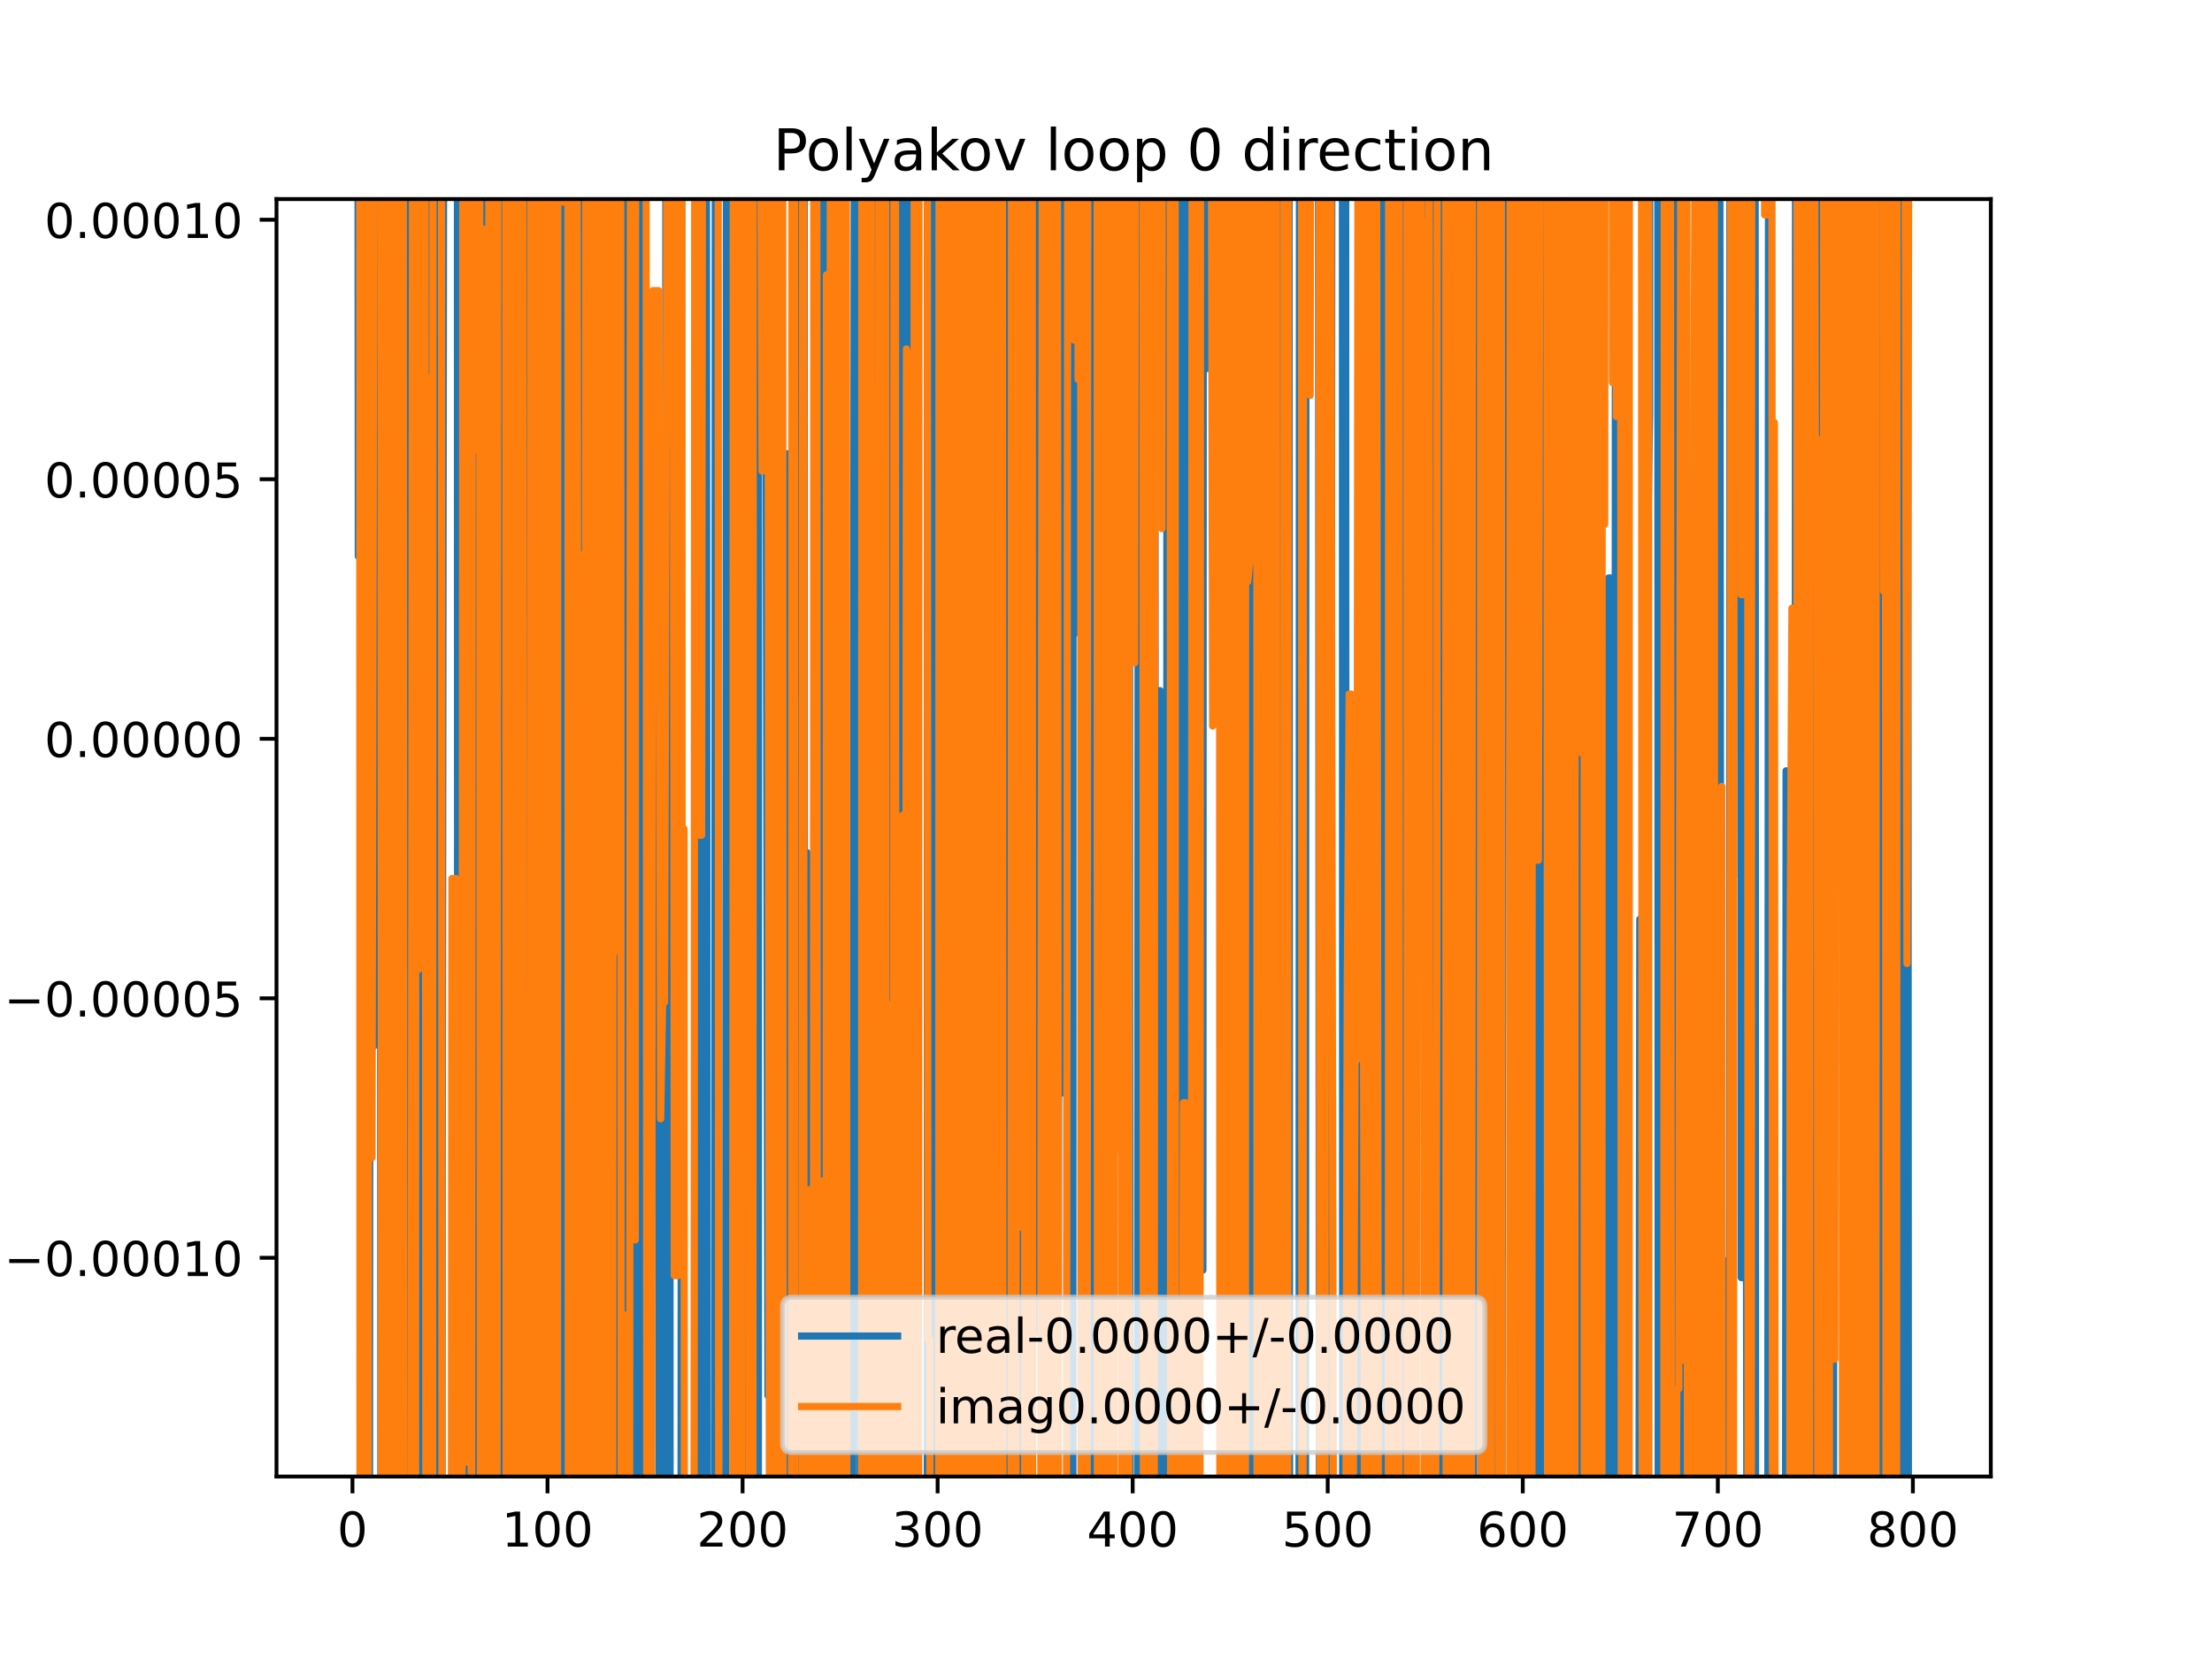 <?xml version="1.0" encoding="utf-8" standalone="no"?>
<!DOCTYPE svg PUBLIC "-//W3C//DTD SVG 1.1//EN"
  "http://www.w3.org/Graphics/SVG/1.1/DTD/svg11.dtd">
<!-- Created with matplotlib (https://matplotlib.org/) -->
<svg height="345.6pt" version="1.1" viewBox="0 0 460.8 345.6" width="460.8pt" xmlns="http://www.w3.org/2000/svg" xmlns:xlink="http://www.w3.org/1999/xlink">
 <defs>
  <style type="text/css">
*{stroke-linecap:butt;stroke-linejoin:round;}
  </style>
 </defs>
 <g id="figure_1">
  <g id="patch_1">
   <path d="M 0 345.6 
L 460.8 345.6 
L 460.8 0 
L 0 0 
z
" style="fill:#ffffff;"/>
  </g>
  <g id="axes_1">
   <g id="patch_2">
    <path d="M 57.6 307.584 
L 414.72 307.584 
L 414.72 41.472 
L 57.6 41.472 
z
" style="fill:#ffffff;"/>
   </g>
   <g id="matplotlib.axis_1">
    <g id="xtick_1">
     <g id="line2d_1">
      <defs>
       <path d="M 0 0 
L 0 3.5 
" id="m75cc222665" style="stroke:#000000;stroke-width:0.8;"/>
      </defs>
      <g>
       <use style="stroke:#000000;stroke-width:0.8;" x="73.426" xlink:href="#m75cc222665" y="307.584"/>
      </g>
     </g>
     <g id="text_1">
      <!-- 0 -->
      <defs>
       <path d="M 31.781 66.406 
Q 24.172 66.406 20.328 58.906 
Q 16.5 51.422 16.5 36.375 
Q 16.5 21.391 20.328 13.891 
Q 24.172 6.391 31.781 6.391 
Q 39.453 6.391 43.281 13.891 
Q 47.125 21.391 47.125 36.375 
Q 47.125 51.422 43.281 58.906 
Q 39.453 66.406 31.781 66.406 
z
M 31.781 74.219 
Q 44.047 74.219 50.516 64.516 
Q 56.984 54.828 56.984 36.375 
Q 56.984 17.969 50.516 8.266 
Q 44.047 -1.422 31.781 -1.422 
Q 19.531 -1.422 13.062 8.266 
Q 6.594 17.969 6.594 36.375 
Q 6.594 54.828 13.062 64.516 
Q 19.531 74.219 31.781 74.219 
z
" id="DejaVuSans-48"/>
      </defs>
      <g transform="translate(70.245 322.182)scale(0.1 -0.1)">
       <use xlink:href="#DejaVuSans-48"/>
      </g>
     </g>
    </g>
    <g id="xtick_2">
     <g id="line2d_2">
      <g>
       <use style="stroke:#000000;stroke-width:0.8;" x="114.059" xlink:href="#m75cc222665" y="307.584"/>
      </g>
     </g>
     <g id="text_2">
      <!-- 100 -->
      <defs>
       <path d="M 12.406 8.297 
L 28.516 8.297 
L 28.516 63.922 
L 10.984 60.406 
L 10.984 69.391 
L 28.422 72.906 
L 38.281 72.906 
L 38.281 8.297 
L 54.391 8.297 
L 54.391 0 
L 12.406 0 
z
" id="DejaVuSans-49"/>
      </defs>
      <g transform="translate(104.515 322.182)scale(0.1 -0.1)">
       <use xlink:href="#DejaVuSans-49"/>
       <use x="63.623" xlink:href="#DejaVuSans-48"/>
       <use x="127.246" xlink:href="#DejaVuSans-48"/>
      </g>
     </g>
    </g>
    <g id="xtick_3">
     <g id="line2d_3">
      <g>
       <use style="stroke:#000000;stroke-width:0.8;" x="154.692" xlink:href="#m75cc222665" y="307.584"/>
      </g>
     </g>
     <g id="text_3">
      <!-- 200 -->
      <defs>
       <path d="M 19.188 8.297 
L 53.609 8.297 
L 53.609 0 
L 7.328 0 
L 7.328 8.297 
Q 12.938 14.109 22.625 23.891 
Q 32.328 33.688 34.812 36.531 
Q 39.547 41.844 41.422 45.531 
Q 43.312 49.219 43.312 52.781 
Q 43.312 58.594 39.234 62.25 
Q 35.156 65.922 28.609 65.922 
Q 23.969 65.922 18.812 64.312 
Q 13.672 62.703 7.812 59.422 
L 7.812 69.391 
Q 13.766 71.781 18.938 73 
Q 24.125 74.219 28.422 74.219 
Q 39.75 74.219 46.484 68.547 
Q 53.219 62.891 53.219 53.422 
Q 53.219 48.922 51.531 44.891 
Q 49.859 40.875 45.406 35.406 
Q 44.188 33.984 37.641 27.219 
Q 31.109 20.453 19.188 8.297 
z
" id="DejaVuSans-50"/>
      </defs>
      <g transform="translate(145.148 322.182)scale(0.1 -0.1)">
       <use xlink:href="#DejaVuSans-50"/>
       <use x="63.623" xlink:href="#DejaVuSans-48"/>
       <use x="127.246" xlink:href="#DejaVuSans-48"/>
      </g>
     </g>
    </g>
    <g id="xtick_4">
     <g id="line2d_4">
      <g>
       <use style="stroke:#000000;stroke-width:0.8;" x="195.324" xlink:href="#m75cc222665" y="307.584"/>
      </g>
     </g>
     <g id="text_4">
      <!-- 300 -->
      <defs>
       <path d="M 40.578 39.312 
Q 47.656 37.797 51.625 33 
Q 55.609 28.219 55.609 21.188 
Q 55.609 10.406 48.188 4.484 
Q 40.766 -1.422 27.094 -1.422 
Q 22.516 -1.422 17.656 -0.516 
Q 12.797 0.391 7.625 2.203 
L 7.625 11.719 
Q 11.719 9.328 16.594 8.109 
Q 21.484 6.891 26.812 6.891 
Q 36.078 6.891 40.938 10.547 
Q 45.797 14.203 45.797 21.188 
Q 45.797 27.641 41.281 31.266 
Q 36.766 34.906 28.719 34.906 
L 20.219 34.906 
L 20.219 43.016 
L 29.109 43.016 
Q 36.375 43.016 40.234 45.922 
Q 44.094 48.828 44.094 54.297 
Q 44.094 59.906 40.109 62.906 
Q 36.141 65.922 28.719 65.922 
Q 24.656 65.922 20.016 65.031 
Q 15.375 64.156 9.812 62.312 
L 9.812 71.094 
Q 15.438 72.656 20.344 73.438 
Q 25.25 74.219 29.594 74.219 
Q 40.828 74.219 47.359 69.109 
Q 53.906 64.016 53.906 55.328 
Q 53.906 49.266 50.438 45.094 
Q 46.969 40.922 40.578 39.312 
z
" id="DejaVuSans-51"/>
      </defs>
      <g transform="translate(185.78 322.182)scale(0.1 -0.1)">
       <use xlink:href="#DejaVuSans-51"/>
       <use x="63.623" xlink:href="#DejaVuSans-48"/>
       <use x="127.246" xlink:href="#DejaVuSans-48"/>
      </g>
     </g>
    </g>
    <g id="xtick_5">
     <g id="line2d_5">
      <g>
       <use style="stroke:#000000;stroke-width:0.8;" x="235.957" xlink:href="#m75cc222665" y="307.584"/>
      </g>
     </g>
     <g id="text_5">
      <!-- 400 -->
      <defs>
       <path d="M 37.797 64.312 
L 12.891 25.391 
L 37.797 25.391 
z
M 35.203 72.906 
L 47.609 72.906 
L 47.609 25.391 
L 58.016 25.391 
L 58.016 17.188 
L 47.609 17.188 
L 47.609 0 
L 37.797 0 
L 37.797 17.188 
L 4.891 17.188 
L 4.891 26.703 
z
" id="DejaVuSans-52"/>
      </defs>
      <g transform="translate(226.413 322.182)scale(0.1 -0.1)">
       <use xlink:href="#DejaVuSans-52"/>
       <use x="63.623" xlink:href="#DejaVuSans-48"/>
       <use x="127.246" xlink:href="#DejaVuSans-48"/>
      </g>
     </g>
    </g>
    <g id="xtick_6">
     <g id="line2d_6">
      <g>
       <use style="stroke:#000000;stroke-width:0.8;" x="276.589" xlink:href="#m75cc222665" y="307.584"/>
      </g>
     </g>
     <g id="text_6">
      <!-- 500 -->
      <defs>
       <path d="M 10.797 72.906 
L 49.516 72.906 
L 49.516 64.594 
L 19.828 64.594 
L 19.828 46.734 
Q 21.969 47.469 24.109 47.828 
Q 26.266 48.188 28.422 48.188 
Q 40.625 48.188 47.75 41.5 
Q 54.891 34.812 54.891 23.391 
Q 54.891 11.625 47.562 5.094 
Q 40.234 -1.422 26.906 -1.422 
Q 22.312 -1.422 17.547 -0.641 
Q 12.797 0.141 7.719 1.703 
L 7.719 11.625 
Q 12.109 9.234 16.797 8.062 
Q 21.484 6.891 26.703 6.891 
Q 35.156 6.891 40.078 11.328 
Q 45.016 15.766 45.016 23.391 
Q 45.016 31 40.078 35.438 
Q 35.156 39.891 26.703 39.891 
Q 22.75 39.891 18.812 39.016 
Q 14.891 38.141 10.797 36.281 
z
" id="DejaVuSans-53"/>
      </defs>
      <g transform="translate(267.046 322.182)scale(0.1 -0.1)">
       <use xlink:href="#DejaVuSans-53"/>
       <use x="63.623" xlink:href="#DejaVuSans-48"/>
       <use x="127.246" xlink:href="#DejaVuSans-48"/>
      </g>
     </g>
    </g>
    <g id="xtick_7">
     <g id="line2d_7">
      <g>
       <use style="stroke:#000000;stroke-width:0.8;" x="317.222" xlink:href="#m75cc222665" y="307.584"/>
      </g>
     </g>
     <g id="text_7">
      <!-- 600 -->
      <defs>
       <path d="M 33.016 40.375 
Q 26.375 40.375 22.484 35.828 
Q 18.609 31.297 18.609 23.391 
Q 18.609 15.531 22.484 10.953 
Q 26.375 6.391 33.016 6.391 
Q 39.656 6.391 43.531 10.953 
Q 47.406 15.531 47.406 23.391 
Q 47.406 31.297 43.531 35.828 
Q 39.656 40.375 33.016 40.375 
z
M 52.594 71.297 
L 52.594 62.312 
Q 48.875 64.062 45.094 64.984 
Q 41.312 65.922 37.594 65.922 
Q 27.828 65.922 22.672 59.328 
Q 17.531 52.734 16.797 39.406 
Q 19.672 43.656 24.016 45.922 
Q 28.375 48.188 33.594 48.188 
Q 44.578 48.188 50.953 41.516 
Q 57.328 34.859 57.328 23.391 
Q 57.328 12.156 50.688 5.359 
Q 44.047 -1.422 33.016 -1.422 
Q 20.359 -1.422 13.672 8.266 
Q 6.984 17.969 6.984 36.375 
Q 6.984 53.656 15.188 63.938 
Q 23.391 74.219 37.203 74.219 
Q 40.922 74.219 44.703 73.484 
Q 48.484 72.75 52.594 71.297 
z
" id="DejaVuSans-54"/>
      </defs>
      <g transform="translate(307.678 322.182)scale(0.1 -0.1)">
       <use xlink:href="#DejaVuSans-54"/>
       <use x="63.623" xlink:href="#DejaVuSans-48"/>
       <use x="127.246" xlink:href="#DejaVuSans-48"/>
      </g>
     </g>
    </g>
    <g id="xtick_8">
     <g id="line2d_8">
      <g>
       <use style="stroke:#000000;stroke-width:0.8;" x="357.855" xlink:href="#m75cc222665" y="307.584"/>
      </g>
     </g>
     <g id="text_8">
      <!-- 700 -->
      <defs>
       <path d="M 8.203 72.906 
L 55.078 72.906 
L 55.078 68.703 
L 28.609 0 
L 18.312 0 
L 43.219 64.594 
L 8.203 64.594 
z
" id="DejaVuSans-55"/>
      </defs>
      <g transform="translate(348.311 322.182)scale(0.1 -0.1)">
       <use xlink:href="#DejaVuSans-55"/>
       <use x="63.623" xlink:href="#DejaVuSans-48"/>
       <use x="127.246" xlink:href="#DejaVuSans-48"/>
      </g>
     </g>
    </g>
    <g id="xtick_9">
     <g id="line2d_9">
      <g>
       <use style="stroke:#000000;stroke-width:0.8;" x="398.487" xlink:href="#m75cc222665" y="307.584"/>
      </g>
     </g>
     <g id="text_9">
      <!-- 800 -->
      <defs>
       <path d="M 31.781 34.625 
Q 24.75 34.625 20.719 30.859 
Q 16.703 27.094 16.703 20.516 
Q 16.703 13.922 20.719 10.156 
Q 24.75 6.391 31.781 6.391 
Q 38.812 6.391 42.859 10.172 
Q 46.922 13.969 46.922 20.516 
Q 46.922 27.094 42.891 30.859 
Q 38.875 34.625 31.781 34.625 
z
M 21.922 38.812 
Q 15.578 40.375 12.031 44.719 
Q 8.5 49.078 8.5 55.328 
Q 8.5 64.062 14.719 69.141 
Q 20.953 74.219 31.781 74.219 
Q 42.672 74.219 48.875 69.141 
Q 55.078 64.062 55.078 55.328 
Q 55.078 49.078 51.531 44.719 
Q 48 40.375 41.703 38.812 
Q 48.828 37.156 52.797 32.312 
Q 56.781 27.484 56.781 20.516 
Q 56.781 9.906 50.312 4.234 
Q 43.844 -1.422 31.781 -1.422 
Q 19.734 -1.422 13.25 4.234 
Q 6.781 9.906 6.781 20.516 
Q 6.781 27.484 10.781 32.312 
Q 14.797 37.156 21.922 38.812 
z
M 18.312 54.391 
Q 18.312 48.734 21.844 45.562 
Q 25.391 42.391 31.781 42.391 
Q 38.141 42.391 41.719 45.562 
Q 45.312 48.734 45.312 54.391 
Q 45.312 60.062 41.719 63.234 
Q 38.141 66.406 31.781 66.406 
Q 25.391 66.406 21.844 63.234 
Q 18.312 60.062 18.312 54.391 
z
" id="DejaVuSans-56"/>
      </defs>
      <g transform="translate(388.944 322.182)scale(0.1 -0.1)">
       <use xlink:href="#DejaVuSans-56"/>
       <use x="63.623" xlink:href="#DejaVuSans-48"/>
       <use x="127.246" xlink:href="#DejaVuSans-48"/>
      </g>
     </g>
    </g>
   </g>
   <g id="matplotlib.axis_2">
    <g id="ytick_1">
     <g id="line2d_10">
      <defs>
       <path d="M 0 0 
L -3.5 0 
" id="m7b697784c0" style="stroke:#000000;stroke-width:0.8;"/>
      </defs>
      <g>
       <use style="stroke:#000000;stroke-width:0.8;" x="57.6" xlink:href="#m7b697784c0" y="262.027"/>
      </g>
     </g>
     <g id="text_10">
      <!-- −0.00010 -->
      <defs>
       <path d="M 10.594 35.5 
L 73.188 35.5 
L 73.188 27.203 
L 10.594 27.203 
z
" id="DejaVuSans-8722"/>
       <path d="M 10.688 12.406 
L 21 12.406 
L 21 0 
L 10.688 0 
z
" id="DejaVuSans-46"/>
      </defs>
      <g transform="translate(0.867 265.826)scale(0.1 -0.1)">
       <use xlink:href="#DejaVuSans-8722"/>
       <use x="83.789" xlink:href="#DejaVuSans-48"/>
       <use x="147.412" xlink:href="#DejaVuSans-46"/>
       <use x="179.199" xlink:href="#DejaVuSans-48"/>
       <use x="242.822" xlink:href="#DejaVuSans-48"/>
       <use x="306.445" xlink:href="#DejaVuSans-48"/>
       <use x="370.068" xlink:href="#DejaVuSans-49"/>
       <use x="433.691" xlink:href="#DejaVuSans-48"/>
      </g>
     </g>
    </g>
    <g id="ytick_2">
     <g id="line2d_11">
      <g>
       <use style="stroke:#000000;stroke-width:0.8;" x="57.6" xlink:href="#m7b697784c0" y="207.963"/>
      </g>
     </g>
     <g id="text_11">
      <!-- −0.00005 -->
      <g transform="translate(0.867 211.762)scale(0.1 -0.1)">
       <use xlink:href="#DejaVuSans-8722"/>
       <use x="83.789" xlink:href="#DejaVuSans-48"/>
       <use x="147.412" xlink:href="#DejaVuSans-46"/>
       <use x="179.199" xlink:href="#DejaVuSans-48"/>
       <use x="242.822" xlink:href="#DejaVuSans-48"/>
       <use x="306.445" xlink:href="#DejaVuSans-48"/>
       <use x="370.068" xlink:href="#DejaVuSans-48"/>
       <use x="433.691" xlink:href="#DejaVuSans-53"/>
      </g>
     </g>
    </g>
    <g id="ytick_3">
     <g id="line2d_12">
      <g>
       <use style="stroke:#000000;stroke-width:0.8;" x="57.6" xlink:href="#m7b697784c0" y="153.899"/>
      </g>
     </g>
     <g id="text_12">
      <!-- 0.00000 -->
      <g transform="translate(9.247 157.699)scale(0.1 -0.1)">
       <use xlink:href="#DejaVuSans-48"/>
       <use x="63.623" xlink:href="#DejaVuSans-46"/>
       <use x="95.41" xlink:href="#DejaVuSans-48"/>
       <use x="159.033" xlink:href="#DejaVuSans-48"/>
       <use x="222.656" xlink:href="#DejaVuSans-48"/>
       <use x="286.279" xlink:href="#DejaVuSans-48"/>
       <use x="349.902" xlink:href="#DejaVuSans-48"/>
      </g>
     </g>
    </g>
    <g id="ytick_4">
     <g id="line2d_13">
      <g>
       <use style="stroke:#000000;stroke-width:0.8;" x="57.6" xlink:href="#m7b697784c0" y="99.836"/>
      </g>
     </g>
     <g id="text_13">
      <!-- 0.00005 -->
      <g transform="translate(9.247 103.635)scale(0.1 -0.1)">
       <use xlink:href="#DejaVuSans-48"/>
       <use x="63.623" xlink:href="#DejaVuSans-46"/>
       <use x="95.41" xlink:href="#DejaVuSans-48"/>
       <use x="159.033" xlink:href="#DejaVuSans-48"/>
       <use x="222.656" xlink:href="#DejaVuSans-48"/>
       <use x="286.279" xlink:href="#DejaVuSans-48"/>
       <use x="349.902" xlink:href="#DejaVuSans-53"/>
      </g>
     </g>
    </g>
    <g id="ytick_5">
     <g id="line2d_14">
      <g>
       <use style="stroke:#000000;stroke-width:0.8;" x="57.6" xlink:href="#m7b697784c0" y="45.772"/>
      </g>
     </g>
     <g id="text_14">
      <!-- 0.00010 -->
      <g transform="translate(9.247 49.571)scale(0.1 -0.1)">
       <use xlink:href="#DejaVuSans-48"/>
       <use x="63.623" xlink:href="#DejaVuSans-46"/>
       <use x="95.41" xlink:href="#DejaVuSans-48"/>
       <use x="159.033" xlink:href="#DejaVuSans-48"/>
       <use x="222.656" xlink:href="#DejaVuSans-48"/>
       <use x="286.279" xlink:href="#DejaVuSans-49"/>
       <use x="349.902" xlink:href="#DejaVuSans-48"/>
      </g>
     </g>
    </g>
   </g>
   <g id="line2d_15">
    <path clip-path="url(#pf421f18bdc)" d="M 74.566 -1 
L 74.645 115.878 
L 74.694 -1 
M 75.202 -1 
L 75.264 346.6 
M 76.262 346.6 
L 76.271 315.9 
L 76.293 346.6 
M 76.962 346.6 
L 77.083 124.959 
L 77.271 -1 
M 77.652 -1 
L 77.896 217.903 
L 78.194 -1 
M 79.217 -1 
L 79.358 346.6 
M 80.174 346.6 
L 80.334 84.1 
L 80.74 84.1 
L 80.77 -1 
M 82.296 -1 
L 82.358 346.6 
M 82.884 346.6 
L 83.257 -1 
M 84.726 -1 
L 84.914 346.6 
M 85.269 346.6 
L 85.569 -1 
M 85.634 -1 
L 85.745 346.6 
M 86.187 346.6 
L 86.253 -1 
M 86.763 -1 
L 86.981 346.6 
M 88.241 346.6 
L 88.383 -1 
M 89.221 -1 
L 89.273 39.896 
L 89.679 39.896 
L 90.086 313.861 
L 90.492 334.986 
L 90.572 -1 
M 91.199 -1 
L 91.275 346.6 
M 92.061 346.6 
L 92.117 252.44 
L 92.45 -1 
M 95.286 -1 
L 95.343 346.6 
M 95.89 346.6 
L 96.158 -1 
M 96.202 -1 
L 96.45 346.6 
M 96.754 346.6 
L 96.993 70.923 
L 97.046 346.6 
M 97.676 346.6 
L 97.728 -1 
M 97.986 -1 
L 98.104 346.6 
M 98.304 346.6 
L 98.405 -1 
M 99.119 -1 
L 99.187 346.6 
M 99.701 346.6 
L 99.776 -1 
M 99.903 -1 
L 99.984 346.6 
M 100.838 346.6 
L 100.896 -1 
M 101.643 -1 
L 101.726 346.6 
M 102.143 346.6 
L 102.276 58.862 
L 102.682 31.52 
L 103.088 269.954 
L 103.495 181.521 
L 103.602 -1 
M 104.534 -1 
L 104.69 346.6 
M 105.666 346.6 
L 105.738 -1 
M 106.68 -1 
L 106.745 130.891 
L 106.778 -1 
M 107.518 -1 
L 107.558 159.311 
L 107.964 146.533 
L 108.156 346.6 
M 109.371 346.6 
L 109.43 -1 
M 110.229 -1 
L 110.315 346.6 
M 112.236 346.6 
L 112.309 -1 
M 112.605 -1 
L 112.706 346.6 
M 113.389 346.6 
L 113.549 -1 
M 114.655 -1 
L 114.908 346.6 
M 115.444 346.6 
L 115.524 -1 
M 115.862 -1 
L 115.951 346.6 
M 116.213 346.6 
L 116.291 -1 
M 117.132 -1 
L 117.219 346.6 
M 117.403 346.6 
L 117.493 -1 
M 119.927 -1 
L 119.987 346.6 
M 121.193 346.6 
L 121.444 -1 
M 122.487 -1 
L 122.592 222.59 
L 122.998 64.578 
L 123.405 314.124 
L 123.734 -1 
M 123.89 -1 
L 124.267 346.6 
M 125.23 346.6 
L 125.369 -1 
M 125.621 -1 
L 125.842 198.329 
L 125.955 -1 
M 126.728 -1 
L 126.949 346.6 
M 127.713 346.6 
L 127.801 -1 
M 128.376 -1 
L 128.492 346.6 
M 128.811 346.6 
L 128.885 -1 
M 129.411 -1 
L 129.586 346.6 
M 130.012 346.6 
L 130.145 -1 
M 130.654 -1 
L 130.718 81.158 
L 131.057 -1 
M 131.133 -1 
L 131.31 346.6 
M 131.644 346.6 
L 131.734 -1 
M 132.118 -1 
L 132.198 346.6 
M 132.971 346.6 
L 133.207 -1 
M 133.639 -1 
L 133.707 346.6 
M 134.768 346.6 
L 134.782 299.775 
L 135.594 299.775 
L 136.001 100.582 
L 137.22 100.582 
L 137.273 346.6 
M 138.58 346.6 
L 138.719 -1 
M 139.484 -1 
L 139.603 346.6 
M 141.865 346.6 
L 142.035 -1 
M 142.849 -1 
L 142.908 20.317 
L 143.721 20.317 
L 143.742 -1 
M 145.532 -1 
L 145.684 346.6 
M 146.237 346.6 
L 146.412 -1 
M 147.151 -1 
L 147.356 346.6 
M 148.878 346.6 
L 149.003 38.12 
L 149.409 38.12 
L 149.473 346.6 
M 151.155 346.6 
L 151.337 -1 
M 152.165 -1 
L 152.254 54.603 
L 152.66 54.603 
L 152.789 346.6 
M 153.236 346.6 
L 153.329 -1 
M 153.664 -1 
L 153.789 346.6 
M 154.043 346.6 
L 154.272 -1 
M 154.292 -1 
L 154.414 346.6 
M 154.975 346.6 
L 155.098 4.409 
L 155.308 346.6 
M 155.705 346.6 
L 155.911 20.594 
L 156.317 144.872 
L 156.723 132.201 
L 156.778 -1 
M 157.741 -1 
L 157.874 346.6 
M 157.975 346.6 
L 158.038 -1 
M 159.378 -1 
L 159.568 67.03 
L 159.974 290.705 
L 160.08 -1 
M 160.637 -1 
L 160.745 346.6 
M 160.845 346.6 
L 160.999 -1 
M 161.423 -1 
L 161.62 346.6 
M 162.705 346.6 
L 162.818 61.053 
L 162.913 346.6 
M 163.592 346.6 
L 163.631 248.596 
L 164.037 94.502 
L 164.091 346.6 
M 165.08 346.6 
L 165.128 -1 
M 165.4 -1 
L 165.454 346.6 
M 166.243 346.6 
L 166.346 -1 
M 167.532 -1 
L 167.598 346.6 
M 168 346.6 
L 168.1 177.595 
L 168.216 346.6 
M 169.495 346.6 
L 169.672 -1 
M 169.898 -1 
L 170.132 140.912 
L 170.191 -1 
M 170.695 -1 
L 170.761 346.6 
M 171.302 346.6 
L 171.351 214.052 
L 171.563 346.6 
M 171.812 346.6 
L 171.968 -1 
M 172.322 -1 
L 172.448 346.6 
M 175.044 346.6 
L 175.195 -1 
M 175.586 -1 
L 175.703 346.6 
M 177.603 346.6 
L 177.999 -1 
M 179.111 -1 
L 179.192 346.6 
M 179.819 346.6 
L 179.884 115.555 
L 180.052 346.6 
M 181.095 346.6 
L 181.103 340.93 
L 181.105 346.6 
M 182.619 346.6 
L 182.728 27.08 
L 182.966 346.6 
M 183.757 346.6 
L 183.819 -1 
M 184.164 -1 
L 184.269 346.6 
M 184.497 346.6 
L 184.674 -1 
M 185.258 -1 
L 185.334 346.6 
M 185.9 346.6 
L 185.979 82.548 
L 186.385 93.458 
L 186.763 -1 
M 186.794 -1 
L 186.942 346.6 
M 187.52 346.6 
L 187.604 190.144 
L 188.01 131.992 
L 188.06 -1 
M 188.798 -1 
L 188.823 61.269 
L 188.942 -1 
M 189.302 -1 
L 189.47 346.6 
M 189.699 346.6 
L 189.764 -1 
M 190.381 -1 
L 190.448 295.792 
L 190.855 295.792 
L 191.244 -1 
M 191.264 -1 
L 191.346 346.6 
M 193.161 346.6 
L 193.232 -1 
M 194.354 -1 
L 194.493 346.6 
M 194.532 346.6 
L 194.683 -1 
M 195.165 -1 
L 195.323 346.6 
M 195.378 346.6 
L 195.731 329.672 
L 195.767 346.6 
M 196.588 346.6 
L 196.74 -1 
M 197.173 -1 
L 197.335 346.6 
M 197.379 346.6 
L 197.557 -1 
M 198.555 -1 
L 198.575 30.966 
L 198.981 200.61 
L 199.123 -1 
M 199.876 -1 
L 200.034 346.6 
M 200.323 346.6 
L 200.44 -1 
M 201.46 -1 
L 201.6 346.6 
M 202.292 346.6 
L 202.377 -1 
M 202.899 -1 
L 202.985 346.6 
M 203.133 346.6 
L 203.262 -1 
M 203.791 -1 
L 203.936 346.6 
M 204.493 346.6 
L 204.57 -1 
M 205.991 -1 
L 206.052 346.6 
M 206.916 346.6 
L 206.97 -1 
M 207.382 -1 
L 207.491 346.6 
M 209.606 346.6 
L 209.733 -1 
M 210.233 -1 
L 210.441 346.6 
M 212.274 346.6 
L 212.39 146.445 
L 212.681 346.6 
M 212.823 346.6 
L 212.942 -1 
M 213.397 -1 
L 213.486 346.6 
M 214.262 346.6 
L 214.422 193.227 
L 214.722 346.6 
M 214.838 346.6 
L 214.903 -1 
M 216.265 -1 
L 216.453 277.651 
L 216.617 -1 
M 218.365 -1 
L 218.518 346.6 
M 219.102 346.6 
L 219.152 -1 
M 219.975 -1 
L 220.039 346.6 
M 220.422 346.6 
L 220.516 227.83 
L 220.923 227.83 
L 221.012 -1 
M 222.224 -1 
L 222.293 346.6 
M 223.499 346.6 
L 223.547 -1 
M 224.142 -1 
L 224.173 131.836 
L 224.461 -1 
M 225.889 -1 
L 226.184 346.6 
M 227.242 346.6 
L 227.292 -1 
M 227.763 -1 
L 227.83 181.012 
L 228.237 181.012 
L 228.277 346.6 
M 229.858 346.6 
L 229.862 331.369 
L 229.868 346.6 
M 230.566 346.6 
L 230.668 -1 
M 230.686 -1 
L 230.877 346.6 
M 232.035 346.6 
L 232.174 -1 
M 235.268 -1 
L 235.396 346.6 
M 236.963 346.6 
L 237.162 -1 
M 237.186 -1 
L 237.337 346.6 
M 237.761 346.6 
L 237.871 -1 
M 238.085 -1 
L 238.176 346.6 
M 238.615 346.6 
L 238.706 -1 
M 238.95 -1 
L 239.094 346.6 
M 239.317 346.6 
L 239.456 -1 
M 240.58 -1 
L 240.699 346.6 
M 241.13 346.6 
L 241.239 203.572 
L 241.645 143.875 
L 242.021 346.6 
M 243.027 346.6 
L 243.106 -1 
M 243.646 -1 
L 243.677 59.175 
L 243.943 346.6 
M 244.28 346.6 
L 244.694 -1 
M 245.986 -1 
L 246.068 346.6 
M 246.177 346.6 
L 246.284 -1 
M 247.145 -1 
L 247.243 346.6 
M 247.428 346.6 
L 247.53 -1 
M 248.346 -1 
L 248.518 346.6 
M 248.578 346.6 
L 248.702 -1 
M 249.663 -1 
L 249.772 261.828 
L 250.178 59.893 
L 250.585 264.582 
L 250.682 -1 
M 251.363 -1 
L 251.397 76.757 
L 252.21 76.757 
L 252.235 -1 
M 254.456 -1 
L 254.551 346.6 
M 254.745 346.6 
L 254.841 -1 
M 255.358 -1 
L 255.46 259.093 
L 255.67 -1 
M 255.994 -1 
L 256.176 346.6 
M 256.371 346.6 
L 256.554 -1 
M 256.992 -1 
L 257.086 70.532 
L 257.215 -1 
M 257.926 -1 
L 257.988 346.6 
M 258.681 346.6 
L 258.825 -1 
M 259.326 -1 
L 259.462 346.6 
M 259.619 346.6 
L 259.829 -1 
M 260.307 -1 
L 260.336 11.932 
L 260.743 11.932 
L 260.799 346.6 
M 262.082 346.6 
L 262.198 -1 
M 263.808 -1 
L 263.916 346.6 
M 264.174 346.6 
L 264.437 -1 
M 264.919 -1 
L 265.02 346.6 
M 265.814 346.6 
L 265.92 -1 
M 266.113 -1 
L 266.203 346.6 
M 268.298 346.6 
L 268.411 -1 
M 268.523 -1 
L 268.655 346.6 
M 270.605 346.6 
L 270.717 -1 
M 271.233 -1 
L 271.39 346.6 
M 271.958 346.6 
L 272.056 -1 
M 274.656 -1 
L 274.869 346.6 
M 275.08 346.6 
L 275.341 -1 
M 276.622 -1 
L 276.795 346.6 
M 277.239 346.6 
L 277.46 -1 
M 279.647 -1 
L 279.704 346.6 
M 280.038 346.6 
L 280.121 -1 
M 280.332 -1 
L 280.389 346.6 
M 282.18 346.6 
L 282.278 193.883 
L 282.684 193.883 
L 282.902 346.6 
M 283.167 346.6 
L 283.367 -1 
M 284.093 -1 
L 284.29 346.6 
M 284.335 346.6 
L 284.591 -1 
M 284.978 -1 
L 285.122 92.43 
L 285.162 -1 
M 285.71 -1 
L 285.784 346.6 
M 286.163 346.6 
L 286.273 -1 
M 286.478 -1 
L 286.698 346.6 
M 286.795 346.6 
L 287.005 -1 
M 287.353 -1 
L 287.56 255.577 
L 287.883 346.6 
M 288.437 346.6 
L 288.521 -1 
M 289.157 -1 
L 289.329 346.6 
M 290.666 346.6 
L 290.923 -1 
M 291.223 -1 
L 291.306 346.6 
M 291.969 346.6 
L 292.03 109.866 
L 292.374 346.6 
M 292.461 346.6 
L 292.659 -1 
M 292.937 -1 
L 293.039 346.6 
M 293.381 346.6 
L 293.446 -1 
M 294.44 -1 
L 294.468 114.088 
L 294.874 114.088 
L 294.931 -1 
M 296.088 -1 
L 296.093 13.18 
L 296.101 -1 
M 296.864 -1 
L 296.906 82.391 
L 297.312 82.391 
L 297.334 -1 
M 298.186 -1 
L 298.315 346.6 
M 299.453 346.6 
L 299.538 -1 
M 300.844 -1 
L 300.957 346.6 
M 302.034 346.6 
L 302.11 -1 
M 303.045 -1 
L 303.139 346.6 
M 304.913 346.6 
L 305.016 -1 
M 305.049 -1 
L 305.153 346.6 
M 306.98 346.6 
L 307.084 -1 
M 308.624 -1 
L 308.689 155.599 
L 309.096 155.599 
L 309.236 346.6 
M 309.894 346.6 
L 309.908 333.413 
L 310.315 333.413 
L 310.319 346.6 
M 310.92 346.6 
L 310.977 -1 
M 312.492 -1 
L 312.717 346.6 
M 312.834 346.6 
L 313.159 124.026 
L 313.229 -1 
M 314.881 -1 
L 315.173 346.6 
M 315.202 346.6 
L 315.402 -1 
M 315.95 -1 
L 316.295 346.6 
M 316.666 346.6 
L 316.816 278.552 
L 316.987 -1 
M 317.806 -1 
L 317.972 346.6 
M 318.095 346.6 
L 318.253 -1 
M 318.643 -1 
L 318.814 346.6 
M 319.878 346.6 
L 319.943 -1 
M 320.661 -1 
L 320.759 346.6 
M 321.02 346.6 
L 321.135 -1 
M 322.462 -1 
L 322.504 92.3 
L 322.911 92.3 
L 323.002 346.6 
M 323.882 346.6 
L 323.976 -1 
M 324.375 -1 
L 324.526 346.6 
M 324.556 346.6 
L 324.869 -1 
M 324.962 -1 
L 325.049 346.6 
M 325.589 346.6 
L 325.658 -1 
M 326.9 -1 
L 326.974 84.132 
L 327.362 346.6 
M 327.469 346.6 
L 327.787 303.34 
L 328.193 285.203 
L 328.427 -1 
M 328.702 -1 
L 328.872 346.6 
M 329.809 346.6 
L 329.818 341.208 
L 330.224 276.766 
L 330.631 286.332 
L 330.717 -1 
M 331.385 -1 
L 331.443 177.194 
L 331.85 177.194 
L 332.279 346.6 
M 333.359 346.6 
L 333.475 189.47 
L 333.881 280.453 
L 334.288 135.803 
L 334.422 346.6 
M 334.96 346.6 
L 335.1 120.402 
L 335.507 120.402 
L 335.662 346.6 
M 336.401 346.6 
L 336.538 -1 
M 337.585 -1 
L 337.704 346.6 
M 338.126 346.6 
L 338.215 -1 
M 339.199 -1 
L 339.335 346.6 
M 341.398 346.6 
L 341.602 191.498 
L 341.864 346.6 
M 342.505 346.6 
L 342.694 -1 
M 343.092 -1 
L 343.227 114.569 
L 343.633 86.198 
L 343.657 -1 
M 345.342 -1 
L 345.441 346.6 
M 345.895 346.6 
L 345.997 -1 
M 347.414 -1 
L 347.481 346.6 
M 348.462 346.6 
L 348.571 -1 
M 349.241 -1 
L 349.322 312.104 
L 349.728 312.104 
L 349.756 346.6 
M 350.467 346.6 
L 350.541 242.469 
L 350.656 346.6 
M 351.163 346.6 
L 351.353 114.81 
L 351.443 346.6 
M 352.504 346.6 
L 352.572 182.513 
L 352.979 60.918 
L 353.385 163.977 
L 353.659 -1 
M 354.63 -1 
L 354.748 346.6 
M 355.183 346.6 
L 355.26 -1 
M 356.19 -1 
L 356.229 143.082 
L 356.636 143.082 
L 356.713 346.6 
M 357.238 346.6 
L 357.316 -1 
M 357.837 -1 
L 357.855 25.714 
L 358.261 25.714 
L 358.579 346.6 
M 358.876 346.6 
L 359.074 262.507 
L 359.119 346.6 
M 360.124 346.6 
L 360.293 291.718 
L 360.383 -1 
M 361.043 -1 
L 361.105 182.807 
L 361.328 -1 
M 362.667 -1 
L 362.731 266.144 
L 363.137 266.144 
L 363.543 72.119 
L 363.945 346.6 
M 363.975 346.6 
L 364.356 298.804 
L 364.528 346.6 
M 364.825 346.6 
L 365.162 -1 
M 365.619 -1 
L 365.725 346.6 
M 368.257 346.6 
L 368.435 -1 
M 369.024 -1 
L 369.102 346.6 
M 371.942 346.6 
L 372.076 160.574 
L 372.187 346.6 
M 373.262 346.6 
L 373.295 306.363 
L 373.322 346.6 
M 373.92 346.6 
L 374.056 -1 
M 374.186 -1 
L 374.393 346.6 
M 374.596 346.6 
L 374.736 -1 
M 375.068 -1 
L 375.179 346.6 
M 375.443 346.6 
L 375.531 -1 
M 375.937 -1 
L 376.026 346.6 
M 377.216 346.6 
L 377.448 -1 
M 377.886 -1 
L 378.041 346.6 
M 379.217 346.6 
L 379.375 -1 
M 379.435 -1 
L 379.796 260.276 
L 379.916 -1 
M 380.388 -1 
L 380.49 346.6 
M 381.949 346.6 
L 382.086 -1 
M 384.791 -1 
L 384.931 346.6 
M 386.251 346.6 
L 386.297 177.301 
L 386.557 -1 
M 386.734 -1 
L 386.836 346.6 
M 388.169 346.6 
L 388.329 157.017 
L 388.421 346.6 
M 388.91 346.6 
L 389.004 -1 
M 390.252 -1 
L 390.361 291.514 
L 390.428 -1 
M 391.047 -1 
L 391.113 346.6 
M 392.116 346.6 
L 392.256 -1 
M 392.944 -1 
L 393.094 346.6 
M 393.293 346.6 
L 393.412 -1 
M 393.742 -1 
L 393.82 346.6 
M 394.832 346.6 
L 395.208 -1 
M 396.208 -1 
L 396.371 346.6 
M 396.532 346.6 
L 396.679 -1 
M 397.399 -1 
L 397.569 346.6 
L 397.569 346.6 
" style="fill:none;stroke:#1f77b4;stroke-linecap:square;stroke-width:1.5;"/>
   </g>
   <g id="line2d_16">
    <path clip-path="url(#pf421f18bdc)" d="M 74.929 -1 
L 74.991 346.6 
M 75.674 346.6 
L 75.731 -1 
M 76.106 -1 
L 76.207 346.6 
M 76.643 346.6 
L 76.677 326.936 
L 76.945 -1 
M 77.251 -1 
L 77.49 241.171 
L 77.944 -1 
M 79.361 -1 
L 79.472 346.6 
M 79.994 346.6 
L 80.141 -1 
M 80.861 -1 
L 80.953 346.6 
M 82.176 346.6 
L 82.346 -1 
M 82.385 -1 
L 82.554 346.6 
M 82.938 346.6 
L 83.066 -1 
M 83.998 -1 
L 84.143 346.6 
M 85.615 346.6 
L 85.616 344.443 
L 85.982 -1 
M 86.04 -1 
L 86.196 346.6 
M 86.565 346.6 
L 86.657 -1 
M 87.148 -1 
L 87.241 201.921 
L 87.294 -1 
M 88.533 -1 
L 88.736 346.6 
M 89.051 346.6 
L 89.273 78.801 
L 89.679 78.801 
L 89.97 346.6 
M 90.115 346.6 
L 90.211 -1 
M 91.958 -1 
L 92.073 346.6 
M 94.011 346.6 
L 94.149 183.012 
L 94.962 183.012 
L 95.027 346.6 
M 96.241 346.6 
L 96.421 -1 
M 96.817 -1 
L 96.993 245.818 
L 97.4 304.615 
L 97.528 -1 
M 98.048 -1 
L 98.175 346.6 
M 98.254 346.6 
L 98.397 -1 
M 98.964 -1 
L 99.025 93.759 
L 99.145 -1 
M 99.908 -1 
L 100.105 346.6 
M 100.834 346.6 
L 101.057 47.721 
L 101.167 346.6 
M 101.732 346.6 
L 101.849 -1 
M 102.807 -1 
L 102.884 346.6 
M 103.52 346.6 
L 103.727 -1 
M 105.338 -1 
L 105.455 346.6 
M 106.071 346.6 
L 106.229 -1 
M 106.639 -1 
L 106.745 83.601 
L 106.82 -1 
M 107.322 -1 
L 107.481 346.6 
M 107.774 346.6 
L 107.964 199.65 
L 108.063 346.6 
M 108.529 346.6 
L 108.65 -1 
M 108.944 -1 
L 109.103 346.6 
M 110.507 346.6 
L 110.613 -1 
M 111.643 -1 
L 111.779 346.6 
M 112.504 346.6 
L 112.56 -1 
M 113.171 -1 
L 113.238 346.6 
M 113.271 346.6 
L 113.463 -1 
M 113.812 -1 
L 113.972 346.6 
M 114.117 346.6 
L 114.223 -1 
M 114.749 -1 
L 114.872 342.069 
L 115.083 -1 
M 115.776 -1 
L 116.007 346.6 
M 116.124 346.6 
L 116.216 -1 
M 117.294 -1 
L 117.31 42.108 
L 117.378 -1 
M 118.285 -1 
L 118.392 346.6 
M 118.932 346.6 
L 118.935 343.732 
L 119.341 343.732 
L 119.504 -1 
M 120.224 -1 
L 120.453 346.6 
M 120.728 346.6 
L 120.967 115.561 
L 121.373 325.62 
L 121.587 346.6 
M 121.793 346.6 
L 122.043 -1 
M 122.241 -1 
L 122.338 346.6 
M 123.145 346.6 
L 123.231 -1 
M 123.809 -1 
L 123.811 2.686 
L 123.813 -1 
M 124.403 -1 
L 124.513 346.6 
M 124.813 346.6 
L 125.004 -1 
M 125.068 -1 
L 125.346 346.6 
M 125.498 346.6 
L 125.691 -1 
M 125.943 -1 
L 126.07 346.6 
M 126.441 346.6 
L 126.578 -1 
M 126.697 -1 
L 126.772 346.6 
M 127.632 346.6 
L 127.751 -1 
M 128.543 -1 
L 128.687 198.184 
L 128.777 -1 
M 129.303 -1 
L 129.408 346.6 
M 130.271 346.6 
L 130.312 273.96 
L 130.547 346.6 
M 131.145 346.6 
L 131.351 -1 
M 131.82 -1 
L 131.937 122.146 
L 132.344 258.304 
L 132.422 -1 
M 133.551 -1 
L 133.563 14.784 
L 133.576 -1 
M 134.588 -1 
L 134.742 346.6 
M 135.692 346.6 
L 136.001 60.55 
L 137.22 60.55 
L 137.626 233.075 
L 138.032 208.79 
L 138.439 208.79 
L 138.845 71.494 
L 138.947 -1 
M 140.217 -1 
L 140.47 265.724 
L 141.283 265.724 
L 141.357 -1 
M 142.044 -1 
L 142.096 172.664 
L 142.502 172.664 
L 142.574 346.6 
M 144.582 346.6 
L 144.739 -1 
M 145.638 -1 
L 145.752 173.996 
L 146.159 173.996 
L 146.364 -1 
M 149.603 -1 
L 149.738 346.6 
M 152.669 346.6 
L 152.768 -1 
M 153.473 -1 
L 153.473 -0.733 
L 153.475 -1 
M 153.9 -1 
L 154.038 346.6 
M 154.453 346.6 
L 154.547 -1 
M 155.928 -1 
L 156.013 346.6 
M 156.84 346.6 
L 156.926 -1 
M 158.38 -1 
L 158.755 98.146 
L 158.9 -1 
M 159.944 -1 
L 160.309 346.6 
M 160.395 346.6 
L 160.471 -1 
M 161.239 -1 
L 161.335 346.6 
M 162.605 346.6 
L 162.678 -1 
M 163.044 -1 
L 163.162 346.6 
M 164.883 346.6 
L 164.992 -1 
M 165.519 -1 
L 165.629 346.6 
M 167.152 346.6 
L 167.21 -1 
M 167.409 -1 
L 167.499 346.6 
M 168.46 346.6 
L 168.507 247.827 
L 168.649 346.6 
M 169.441 346.6 
L 169.543 -1 
M 170.152 -1 
L 170.289 346.6 
M 171.327 346.6 
L 171.351 246.006 
L 171.372 346.6 
M 172.109 346.6 
L 172.164 57.253 
L 172.26 346.6 
M 172.866 346.6 
L 172.976 -1 
M 173.384 -1 
L 173.736 346.6 
M 173.825 346.6 
L 174.067 -1 
M 174.691 -1 
L 174.879 346.6 
M 175.137 346.6 
L 175.325 -1 
M 176.303 -1 
L 176.424 346.6 
M 177.038 346.6 
L 177.04 344.893 
L 177.04 346.6 
M 179.436 346.6 
L 179.478 313.318 
L 179.539 -1 
M 180.141 -1 
L 180.191 346.6 
M 181.151 346.6 
L 181.509 28.029 
L 181.632 346.6 
M 182.799 346.6 
L 183.116 -1 
M 183.549 -1 
L 183.669 346.6 
M 184.153 346.6 
L 184.242 -1 
M 184.504 -1 
L 184.624 346.6 
M 185.061 346.6 
L 185.166 209.362 
L 185.339 346.6 
M 186.146 346.6 
L 186.247 -1 
M 186.54 -1 
L 186.653 346.6 
M 187.12 346.6 
L 187.198 245.971 
L 187.253 346.6 
M 187.923 346.6 
L 188.01 169.832 
L 188.19 346.6 
M 188.599 346.6 
L 188.823 72.677 
L 189.229 75.042 
L 189.291 346.6 
M 190.3 346.6 
L 190.448 24.5 
L 190.855 24.5 
L 191.058 346.6 
M 191.355 346.6 
L 191.457 -1 
M 193.179 -1 
L 193.293 279.074 
L 193.699 279.074 
L 193.731 346.6 
M 195.556 346.6 
L 195.627 -1 
M 195.798 -1 
L 195.844 346.6 
M 197.123 346.6 
L 197.203 -1 
M 198.445 -1 
L 198.528 346.6 
M 198.731 346.6 
L 198.981 35.686 
L 199.043 346.6 
M 199.595 346.6 
L 199.637 -1 
M 200.108 -1 
L 200.191 346.6 
M 200.667 346.6 
L 200.751 -1 
M 201.277 -1 
L 201.362 346.6 
M 201.613 346.6 
L 201.825 89.733 
L 201.95 346.6 
M 202.529 346.6 
L 202.737 -1 
M 203.487 -1 
L 203.644 346.6 
M 204.062 346.6 
L 204.212 -1 
M 204.474 -1 
L 204.67 108.882 
L 204.774 346.6 
M 205.23 346.6 
L 205.308 -1 
M 206.068 -1 
L 206.148 346.6 
M 206.898 346.6 
L 207.005 -1 
M 207.221 -1 
L 207.338 346.6 
M 208.352 346.6 
L 208.594 -1 
M 208.81 -1 
L 208.943 346.6 
M 209.931 346.6 
L 209.952 308.902 
L 209.969 346.6 
M 210.624 346.6 
L 210.733 -1 
M 211.351 -1 
L 211.534 346.6 
M 211.624 346.6 
L 211.82 -1 
M 212.264 -1 
L 212.39 129.379 
L 212.796 255.679 
L 212.864 -1 
M 213.402 -1 
L 213.456 346.6 
M 213.997 346.6 
L 214.015 299.471 
L 214.422 164.927 
L 214.502 -1 
M 215.028 -1 
L 215.132 346.6 
M 216.82 346.6 
L 216.86 230.267 
L 217.181 -1 
M 217.331 -1 
L 217.672 317.311 
L 218.078 317.311 
L 218.207 -1 
M 219.489 -1 
L 219.526 346.6 
M 220.009 346.6 
L 220.072 -1 
M 220.26 -1 
L 220.508 346.6 
M 222.144 346.6 
L 222.452 -1 
M 223.749 -1 
L 223.767 70.853 
L 223.806 -1 
M 224.536 -1 
L 224.58 79.056 
L 224.643 -1 
M 225.11 -1 
L 225.208 346.6 
M 225.601 346.6 
L 225.712 -1 
M 225.893 -1 
L 226.013 346.6 
M 226.457 346.6 
L 226.615 -1 
M 228.55 -1 
L 228.618 346.6 
M 229.63 346.6 
L 229.766 -1 
M 229.907 -1 
L 229.97 346.6 
M 230.633 346.6 
L 230.675 160.294 
L 230.937 -1 
M 231.161 -1 
L 231.476 346.6 
M 232.055 346.6 
L 232.142 -1 
M 233 -1 
L 233.113 239.564 
L 233.403 -1 
M 233.549 -1 
L 233.656 346.6 
M 234.19 346.6 
L 234.295 -1 
M 234.843 -1 
L 235.144 336.064 
L 235.275 -1 
M 236.262 -1 
L 236.363 138.084 
L 236.542 -1 
M 237.124 -1 
L 237.176 24.719 
L 237.192 -1 
M 238.077 -1 
L 238.19 346.6 
M 238.772 346.6 
L 238.872 -1 
M 239.648 -1 
L 240.02 246.306 
L 240.337 346.6 
M 240.438 346.6 
L 240.583 -1 
M 241.239 -1 
L 241.239 -0.879 
L 241.239 -1 
M 241.978 -1 
L 242.052 110.122 
L 242.133 -1 
M 243.769 -1 
L 243.862 346.6 
M 244.22 346.6 
L 244.277 -1 
M 244.798 -1 
L 244.881 346.6 
M 246.271 346.6 
L 246.521 229.726 
L 246.928 229.726 
L 246.98 346.6 
M 248.168 346.6 
L 248.339 -1 
M 249.512 -1 
L 249.622 346.6 
M 249.963 346.6 
L 250.103 -1 
M 252.301 -1 
L 252.616 151.239 
L 252.673 -1 
M 254.038 -1 
L 254.124 346.6 
M 254.692 346.6 
L 254.858 -1 
M 255.398 -1 
L 255.46 73.444 
L 255.513 -1 
M 256.026 -1 
L 256.137 346.6 
M 256.811 346.6 
L 256.935 -1 
M 257.731 -1 
L 257.785 346.6 
M 258.122 346.6 
L 258.229 -1 
M 258.846 -1 
L 258.887 346.6 
M 259.447 346.6 
L 259.507 -1 
M 259.705 -1 
L 259.93 121.167 
L 260.336 116.937 
L 260.743 116.937 
L 260.771 -1 
M 261.808 -1 
L 261.863 346.6 
M 262.19 346.6 
L 262.318 -1 
M 262.488 -1 
L 262.793 346.6 
M 263.708 346.6 
L 263.802 -1 
M 264.682 -1 
L 264.762 346.6 
M 265.167 346.6 
L 265.212 322.547 
L 265.29 -1 
M 265.906 -1 
L 265.98 346.6 
M 267.446 346.6 
L 267.51 -1 
M 267.855 -1 
L 267.949 346.6 
M 268.236 346.6 
L 268.392 -1 
M 271.125 -1 
L 271.221 346.6 
M 271.432 346.6 
L 271.572 -1 
M 272.802 -1 
L 272.933 82.354 
L 273.052 -1 
M 274.804 -1 
L 274.933 346.6 
M 275.052 346.6 
L 275.37 44.433 
L 275.499 346.6 
M 276.018 346.6 
L 276.146 -1 
M 277.218 -1 
L 277.402 133.144 
L 277.808 335.971 
L 279.027 335.971 
L 279.033 346.6 
M 280.294 346.6 
L 280.653 206.956 
L 281.059 144.577 
L 281.465 144.577 
L 281.872 325.682 
L 282.278 220.751 
L 282.684 220.751 
L 282.918 -1 
M 283.802 -1 
L 283.903 131.455 
L 284.293 346.6 
M 284.326 346.6 
L 284.895 -1 
M 285.645 -1 
L 285.755 346.6 
M 286.028 346.6 
L 286.085 -1 
M 286.745 -1 
L 286.748 9.77 
L 287.169 346.6 
M 289.213 346.6 
L 289.287 -1 
M 289.785 -1 
L 289.832 346.6 
M 290.309 346.6 
L 290.397 -1 
M 290.929 -1 
L 290.985 346.6 
M 291.45 346.6 
L 291.506 -1 
M 293.102 -1 
L 293.177 346.6 
M 293.34 346.6 
L 293.436 -1 
M 294.153 -1 
L 294.276 346.6 
M 295.048 346.6 
L 295.159 -1 
M 296.065 -1 
L 296.093 57.879 
L 296.499 46.147 
L 296.682 346.6 
M 297.495 346.6 
L 297.666 -1 
M 297.74 -1 
L 297.812 346.6 
M 299.009 346.6 
L 299.344 196.139 
L 299.402 -1 
M 301.143 -1 
L 301.255 346.6 
M 302.054 346.6 
L 302.307 -1 
M 303.105 -1 
L 303.274 346.6 
M 303.597 346.6 
L 303.813 36.438 
L 304.22 218.398 
L 304.25 346.6 
M 305.082 346.6 
L 305.279 -1 
M 305.975 -1 
L 306.137 346.6 
M 306.505 346.6 
L 306.658 200.431 
L 306.739 -1 
M 308.391 -1 
L 308.58 346.6 
M 309.183 346.6 
L 309.333 -1 
M 309.592 -1 
L 309.672 346.6 
M 310.616 346.6 
L 310.719 -1 
M 311.964 -1 
L 312.209 346.6 
M 312.503 346.6 
L 312.752 36.303 
L 312.927 346.6 
M 314.505 346.6 
L 314.619 -1 
M 314.869 -1 
L 314.928 346.6 
M 315.488 346.6 
L 315.555 -1 
M 316.365 -1 
L 316.409 74.905 
L 316.565 -1 
M 316.877 -1 
L 317.051 346.6 
M 317.372 346.6 
L 317.525 -1 
M 318.62 -1 
L 318.673 346.6 
M 319.128 346.6 
L 319.213 -1 
M 319.856 -1 
L 320.066 179.207 
L 320.473 179.207 
L 320.85 -1 
M 322.254 -1 
L 322.403 346.6 
M 323.206 346.6 
L 323.317 258.285 
L 323.36 -1 
M 324.024 -1 
L 324.073 346.6 
M 324.47 346.6 
L 324.661 -1 
M 325.62 -1 
L 325.686 346.6 
M 327.039 346.6 
L 327.148 -1 
M 327.551 -1 
L 327.631 346.6 
M 328.053 346.6 
L 328.19 -1 
M 329.318 -1 
L 329.412 156.804 
L 329.474 -1 
M 329.982 -1 
L 330.047 346.6 
M 330.826 346.6 
L 330.971 -1 
M 331.08 -1 
L 331.171 346.6 
M 331.998 346.6 
L 332.048 -1 
M 332.521 -1 
L 332.584 346.6 
M 333.695 346.6 
L 333.785 -1 
M 334.195 -1 
L 334.288 109.189 
L 334.363 -1 
M 335.879 -1 
L 335.913 79.68 
L 335.951 -1 
M 336.685 -1 
L 336.726 86.784 
L 337.132 86.784 
L 337.298 -1 
M 337.596 -1 
L 337.755 346.6 
M 338.378 346.6 
L 338.544 -1 
M 338.848 -1 
L 338.919 346.6 
M 339.367 346.6 
L 339.426 -1 
M 341.959 -1 
L 342.101 346.6 
M 342.743 346.6 
L 342.873 -1 
M 343.423 -1 
L 343.502 346.6 
M 346.593 346.6 
L 346.705 -1 
M 347.114 -1 
L 347.26 346.6 
M 347.323 346.6 
L 347.483 -1 
M 347.959 -1 
L 348.187 346.6 
M 349.069 346.6 
L 349.322 289.28 
L 349.728 289.28 
L 350.134 23.303 
L 350.541 132.47 
L 350.947 283.413 
L 351.212 -1 
M 351.407 -1 
L 351.529 346.6 
M 352.856 346.6 
L 352.979 63.293 
L 353.195 -1 
M 353.429 -1 
L 353.7 346.6 
M 354.281 346.6 
L 354.347 -1 
M 354.96 -1 
L 355.01 189.904 
L 355.231 -1 
M 355.487 -1 
L 355.64 346.6 
M 356.008 346.6 
L 356.162 -1 
M 357.131 -1 
L 357.179 346.6 
M 358.537 346.6 
L 358.667 163.829 
L 358.778 346.6 
M 360.394 346.6 
L 360.537 -1 
M 360.914 -1 
L 361.103 346.6 
M 361.107 346.6 
L 361.242 -1 
M 362.673 -1 
L 362.731 123.876 
L 363.137 123.876 
L 363.18 -1 
M 364.077 -1 
L 364.149 346.6 
M 364.819 346.6 
L 364.921 -1 
M 367.578 -1 
L 367.606 44.764 
L 368.013 44.764 
L 368.419 15.227 
L 368.429 -1 
M 369.104 -1 
L 369.232 313.406 
L 369.638 88.041 
L 369.801 346.6 
M 372.823 346.6 
L 372.889 201.517 
L 373.295 126.693 
L 373.537 346.6 
M 374.286 346.6 
L 374.364 -1 
M 374.693 -1 
L 374.787 346.6 
M 375.162 346.6 
L 375.338 -1 
M 375.875 -1 
L 375.998 346.6 
M 376.968 346.6 
L 377.139 -1 
M 377.975 -1 
L 378.171 91.43 
L 378.577 91.43 
L 378.691 346.6 
M 379.725 346.6 
L 379.927 -1 
M 380.343 -1 
L 380.475 346.6 
M 381.092 346.6 
L 381.167 -1 
M 381.853 -1 
L 382.234 283.149 
L 382.38 -1 
M 383.739 -1 
L 383.826 346.6 
M 384.058 346.6 
L 384.266 206.534 
L 384.331 -1 
M 384.922 -1 
L 385.002 346.6 
M 385.141 346.6 
L 385.207 -1 
M 386.426 -1 
L 386.562 346.6 
M 386.817 346.6 
L 386.925 -1 
M 387.363 -1 
L 387.511 346.6 
M 387.943 346.6 
L 388.329 118.214 
L 388.396 -1 
M 388.906 -1 
L 389.004 346.6 
M 389.828 346.6 
L 389.927 -1 
M 390.468 -1 
L 390.652 346.6 
M 390.804 346.6 
L 390.863 -1 
M 392.366 -1 
L 392.392 123.147 
L 392.799 123.147 
L 392.896 346.6 
M 393.401 346.6 
L 393.497 -1 
M 394.543 -1 
L 394.637 346.6 
M 395.083 346.6 
L 395.205 -1 
M 396.845 -1 
L 396.862 31.523 
L 397.268 200.72 
L 397.675 2.717 
L 398.487 2.717 
L 398.487 2.717 
" style="fill:none;stroke:#ff7f0e;stroke-linecap:square;stroke-width:1.5;"/>
   </g>
   <g id="patch_3">
    <path d="M 57.6 307.584 
L 57.6 41.472 
" style="fill:none;stroke:#000000;stroke-linecap:square;stroke-linejoin:miter;stroke-width:0.8;"/>
   </g>
   <g id="patch_4">
    <path d="M 414.72 307.584 
L 414.72 41.472 
" style="fill:none;stroke:#000000;stroke-linecap:square;stroke-linejoin:miter;stroke-width:0.8;"/>
   </g>
   <g id="patch_5">
    <path d="M 57.6 307.584 
L 414.72 307.584 
" style="fill:none;stroke:#000000;stroke-linecap:square;stroke-linejoin:miter;stroke-width:0.8;"/>
   </g>
   <g id="patch_6">
    <path d="M 57.6 41.472 
L 414.72 41.472 
" style="fill:none;stroke:#000000;stroke-linecap:square;stroke-linejoin:miter;stroke-width:0.8;"/>
   </g>
   <g id="text_15">
    <!-- Polyakov loop 0 direction -->
    <defs>
     <path d="M 19.672 64.797 
L 19.672 37.406 
L 32.078 37.406 
Q 38.969 37.406 42.719 40.969 
Q 46.484 44.531 46.484 51.125 
Q 46.484 57.672 42.719 61.234 
Q 38.969 64.797 32.078 64.797 
z
M 9.812 72.906 
L 32.078 72.906 
Q 44.344 72.906 50.609 67.359 
Q 56.891 61.812 56.891 51.125 
Q 56.891 40.328 50.609 34.812 
Q 44.344 29.297 32.078 29.297 
L 19.672 29.297 
L 19.672 0 
L 9.812 0 
z
" id="DejaVuSans-80"/>
     <path d="M 30.609 48.391 
Q 23.391 48.391 19.188 42.75 
Q 14.984 37.109 14.984 27.297 
Q 14.984 17.484 19.156 11.844 
Q 23.344 6.203 30.609 6.203 
Q 37.797 6.203 41.984 11.859 
Q 46.188 17.531 46.188 27.297 
Q 46.188 37.016 41.984 42.703 
Q 37.797 48.391 30.609 48.391 
z
M 30.609 56 
Q 42.328 56 49.016 48.375 
Q 55.719 40.766 55.719 27.297 
Q 55.719 13.875 49.016 6.219 
Q 42.328 -1.422 30.609 -1.422 
Q 18.844 -1.422 12.172 6.219 
Q 5.516 13.875 5.516 27.297 
Q 5.516 40.766 12.172 48.375 
Q 18.844 56 30.609 56 
z
" id="DejaVuSans-111"/>
     <path d="M 9.422 75.984 
L 18.406 75.984 
L 18.406 0 
L 9.422 0 
z
" id="DejaVuSans-108"/>
     <path d="M 32.172 -5.078 
Q 28.375 -14.844 24.75 -17.812 
Q 21.141 -20.797 15.094 -20.797 
L 7.906 -20.797 
L 7.906 -13.281 
L 13.188 -13.281 
Q 16.891 -13.281 18.938 -11.516 
Q 21 -9.766 23.484 -3.219 
L 25.094 0.875 
L 2.984 54.688 
L 12.5 54.688 
L 29.594 11.922 
L 46.688 54.688 
L 56.203 54.688 
z
" id="DejaVuSans-121"/>
     <path d="M 34.281 27.484 
Q 23.391 27.484 19.188 25 
Q 14.984 22.516 14.984 16.5 
Q 14.984 11.719 18.141 8.906 
Q 21.297 6.109 26.703 6.109 
Q 34.188 6.109 38.703 11.406 
Q 43.219 16.703 43.219 25.484 
L 43.219 27.484 
z
M 52.203 31.203 
L 52.203 0 
L 43.219 0 
L 43.219 8.297 
Q 40.141 3.328 35.547 0.953 
Q 30.953 -1.422 24.312 -1.422 
Q 15.922 -1.422 10.953 3.297 
Q 6 8.016 6 15.922 
Q 6 25.141 12.172 29.828 
Q 18.359 34.516 30.609 34.516 
L 43.219 34.516 
L 43.219 35.406 
Q 43.219 41.609 39.141 45 
Q 35.062 48.391 27.688 48.391 
Q 23 48.391 18.547 47.266 
Q 14.109 46.141 10.016 43.891 
L 10.016 52.203 
Q 14.938 54.109 19.578 55.047 
Q 24.219 56 28.609 56 
Q 40.484 56 46.344 49.844 
Q 52.203 43.703 52.203 31.203 
z
" id="DejaVuSans-97"/>
     <path d="M 9.078 75.984 
L 18.109 75.984 
L 18.109 31.109 
L 44.922 54.688 
L 56.391 54.688 
L 27.391 29.109 
L 57.625 0 
L 45.906 0 
L 18.109 26.703 
L 18.109 0 
L 9.078 0 
z
" id="DejaVuSans-107"/>
     <path d="M 2.984 54.688 
L 12.5 54.688 
L 29.594 8.797 
L 46.688 54.688 
L 56.203 54.688 
L 35.688 0 
L 23.484 0 
z
" id="DejaVuSans-118"/>
     <path id="DejaVuSans-32"/>
     <path d="M 18.109 8.203 
L 18.109 -20.797 
L 9.078 -20.797 
L 9.078 54.688 
L 18.109 54.688 
L 18.109 46.391 
Q 20.953 51.266 25.266 53.625 
Q 29.594 56 35.594 56 
Q 45.562 56 51.781 48.094 
Q 58.016 40.188 58.016 27.297 
Q 58.016 14.406 51.781 6.484 
Q 45.562 -1.422 35.594 -1.422 
Q 29.594 -1.422 25.266 0.953 
Q 20.953 3.328 18.109 8.203 
z
M 48.688 27.297 
Q 48.688 37.203 44.609 42.844 
Q 40.531 48.484 33.406 48.484 
Q 26.266 48.484 22.188 42.844 
Q 18.109 37.203 18.109 27.297 
Q 18.109 17.391 22.188 11.75 
Q 26.266 6.109 33.406 6.109 
Q 40.531 6.109 44.609 11.75 
Q 48.688 17.391 48.688 27.297 
z
" id="DejaVuSans-112"/>
     <path d="M 45.406 46.391 
L 45.406 75.984 
L 54.391 75.984 
L 54.391 0 
L 45.406 0 
L 45.406 8.203 
Q 42.578 3.328 38.25 0.953 
Q 33.938 -1.422 27.875 -1.422 
Q 17.969 -1.422 11.734 6.484 
Q 5.516 14.406 5.516 27.297 
Q 5.516 40.188 11.734 48.094 
Q 17.969 56 27.875 56 
Q 33.938 56 38.25 53.625 
Q 42.578 51.266 45.406 46.391 
z
M 14.797 27.297 
Q 14.797 17.391 18.875 11.75 
Q 22.953 6.109 30.078 6.109 
Q 37.203 6.109 41.297 11.75 
Q 45.406 17.391 45.406 27.297 
Q 45.406 37.203 41.297 42.844 
Q 37.203 48.484 30.078 48.484 
Q 22.953 48.484 18.875 42.844 
Q 14.797 37.203 14.797 27.297 
z
" id="DejaVuSans-100"/>
     <path d="M 9.422 54.688 
L 18.406 54.688 
L 18.406 0 
L 9.422 0 
z
M 9.422 75.984 
L 18.406 75.984 
L 18.406 64.594 
L 9.422 64.594 
z
" id="DejaVuSans-105"/>
     <path d="M 41.109 46.297 
Q 39.594 47.172 37.812 47.578 
Q 36.031 48 33.891 48 
Q 26.266 48 22.188 43.047 
Q 18.109 38.094 18.109 28.812 
L 18.109 0 
L 9.078 0 
L 9.078 54.688 
L 18.109 54.688 
L 18.109 46.188 
Q 20.953 51.172 25.484 53.578 
Q 30.031 56 36.531 56 
Q 37.453 56 38.578 55.875 
Q 39.703 55.766 41.062 55.516 
z
" id="DejaVuSans-114"/>
     <path d="M 56.203 29.594 
L 56.203 25.203 
L 14.891 25.203 
Q 15.484 15.922 20.484 11.062 
Q 25.484 6.203 34.422 6.203 
Q 39.594 6.203 44.453 7.469 
Q 49.312 8.734 54.109 11.281 
L 54.109 2.781 
Q 49.266 0.734 44.188 -0.344 
Q 39.109 -1.422 33.891 -1.422 
Q 20.797 -1.422 13.156 6.188 
Q 5.516 13.812 5.516 26.812 
Q 5.516 40.234 12.766 48.109 
Q 20.016 56 32.328 56 
Q 43.359 56 49.781 48.891 
Q 56.203 41.797 56.203 29.594 
z
M 47.219 32.234 
Q 47.125 39.594 43.094 43.984 
Q 39.062 48.391 32.422 48.391 
Q 24.906 48.391 20.391 44.141 
Q 15.875 39.891 15.188 32.172 
z
" id="DejaVuSans-101"/>
     <path d="M 48.781 52.594 
L 48.781 44.188 
Q 44.969 46.297 41.141 47.344 
Q 37.312 48.391 33.406 48.391 
Q 24.656 48.391 19.812 42.844 
Q 14.984 37.312 14.984 27.297 
Q 14.984 17.281 19.812 11.734 
Q 24.656 6.203 33.406 6.203 
Q 37.312 6.203 41.141 7.25 
Q 44.969 8.297 48.781 10.406 
L 48.781 2.094 
Q 45.016 0.344 40.984 -0.531 
Q 36.969 -1.422 32.422 -1.422 
Q 20.062 -1.422 12.781 6.344 
Q 5.516 14.109 5.516 27.297 
Q 5.516 40.672 12.859 48.328 
Q 20.219 56 33.016 56 
Q 37.156 56 41.109 55.141 
Q 45.062 54.297 48.781 52.594 
z
" id="DejaVuSans-99"/>
     <path d="M 18.312 70.219 
L 18.312 54.688 
L 36.812 54.688 
L 36.812 47.703 
L 18.312 47.703 
L 18.312 18.016 
Q 18.312 11.328 20.141 9.422 
Q 21.969 7.516 27.594 7.516 
L 36.812 7.516 
L 36.812 0 
L 27.594 0 
Q 17.188 0 13.234 3.875 
Q 9.281 7.766 9.281 18.016 
L 9.281 47.703 
L 2.688 47.703 
L 2.688 54.688 
L 9.281 54.688 
L 9.281 70.219 
z
" id="DejaVuSans-116"/>
     <path d="M 54.891 33.016 
L 54.891 0 
L 45.906 0 
L 45.906 32.719 
Q 45.906 40.484 42.875 44.328 
Q 39.844 48.188 33.797 48.188 
Q 26.516 48.188 22.312 43.547 
Q 18.109 38.922 18.109 30.906 
L 18.109 0 
L 9.078 0 
L 9.078 54.688 
L 18.109 54.688 
L 18.109 46.188 
Q 21.344 51.125 25.703 53.562 
Q 30.078 56 35.797 56 
Q 45.219 56 50.047 50.172 
Q 54.891 44.344 54.891 33.016 
z
" id="DejaVuSans-110"/>
    </defs>
    <g transform="translate(161.066 35.472)scale(0.12 -0.12)">
     <use xlink:href="#DejaVuSans-80"/>
     <use x="56.678" xlink:href="#DejaVuSans-111"/>
     <use x="117.859" xlink:href="#DejaVuSans-108"/>
     <use x="145.643" xlink:href="#DejaVuSans-121"/>
     <use x="204.822" xlink:href="#DejaVuSans-97"/>
     <use x="266.102" xlink:href="#DejaVuSans-107"/>
     <use x="320.387" xlink:href="#DejaVuSans-111"/>
     <use x="381.568" xlink:href="#DejaVuSans-118"/>
     <use x="440.748" xlink:href="#DejaVuSans-32"/>
     <use x="472.535" xlink:href="#DejaVuSans-108"/>
     <use x="500.318" xlink:href="#DejaVuSans-111"/>
     <use x="561.5" xlink:href="#DejaVuSans-111"/>
     <use x="622.682" xlink:href="#DejaVuSans-112"/>
     <use x="686.158" xlink:href="#DejaVuSans-32"/>
     <use x="717.945" xlink:href="#DejaVuSans-48"/>
     <use x="781.568" xlink:href="#DejaVuSans-32"/>
     <use x="813.355" xlink:href="#DejaVuSans-100"/>
     <use x="876.832" xlink:href="#DejaVuSans-105"/>
     <use x="904.615" xlink:href="#DejaVuSans-114"/>
     <use x="943.479" xlink:href="#DejaVuSans-101"/>
     <use x="1005.002" xlink:href="#DejaVuSans-99"/>
     <use x="1059.982" xlink:href="#DejaVuSans-116"/>
     <use x="1099.191" xlink:href="#DejaVuSans-105"/>
     <use x="1126.975" xlink:href="#DejaVuSans-111"/>
     <use x="1188.156" xlink:href="#DejaVuSans-110"/>
    </g>
   </g>
   <g id="legend_1">
    <g id="patch_7">
     <path d="M 164.994 302.584 
L 307.326 302.584 
Q 309.326 302.584 309.326 300.584 
L 309.326 272.228 
Q 309.326 270.228 307.326 270.228 
L 164.994 270.228 
Q 162.994 270.228 162.994 272.228 
L 162.994 300.584 
Q 162.994 302.584 164.994 302.584 
z
" style="fill:#ffffff;opacity:0.8;stroke:#cccccc;stroke-linejoin:miter;"/>
    </g>
    <g id="line2d_17">
     <path d="M 166.994 278.326 
L 186.994 278.326 
" style="fill:none;stroke:#1f77b4;stroke-linecap:square;stroke-width:1.5;"/>
    </g>
    <g id="line2d_18"/>
    <g id="text_16">
     <!-- real-0.0000+/-0.0000 -->
     <defs>
      <path d="M 4.891 31.391 
L 31.203 31.391 
L 31.203 23.391 
L 4.891 23.391 
z
" id="DejaVuSans-45"/>
      <path d="M 46 62.703 
L 46 35.5 
L 73.188 35.5 
L 73.188 27.203 
L 46 27.203 
L 46 0 
L 37.797 0 
L 37.797 27.203 
L 10.594 27.203 
L 10.594 35.5 
L 37.797 35.5 
L 37.797 62.703 
z
" id="DejaVuSans-43"/>
      <path d="M 25.391 72.906 
L 33.688 72.906 
L 8.297 -9.281 
L 0 -9.281 
z
" id="DejaVuSans-47"/>
     </defs>
     <g transform="translate(194.994 281.826)scale(0.1 -0.1)">
      <use xlink:href="#DejaVuSans-114"/>
      <use x="38.863" xlink:href="#DejaVuSans-101"/>
      <use x="100.387" xlink:href="#DejaVuSans-97"/>
      <use x="161.666" xlink:href="#DejaVuSans-108"/>
      <use x="189.449" xlink:href="#DejaVuSans-45"/>
      <use x="225.533" xlink:href="#DejaVuSans-48"/>
      <use x="289.156" xlink:href="#DejaVuSans-46"/>
      <use x="320.943" xlink:href="#DejaVuSans-48"/>
      <use x="384.566" xlink:href="#DejaVuSans-48"/>
      <use x="448.189" xlink:href="#DejaVuSans-48"/>
      <use x="511.812" xlink:href="#DejaVuSans-48"/>
      <use x="575.436" xlink:href="#DejaVuSans-43"/>
      <use x="659.225" xlink:href="#DejaVuSans-47"/>
      <use x="692.916" xlink:href="#DejaVuSans-45"/>
      <use x="729" xlink:href="#DejaVuSans-48"/>
      <use x="792.623" xlink:href="#DejaVuSans-46"/>
      <use x="824.41" xlink:href="#DejaVuSans-48"/>
      <use x="888.033" xlink:href="#DejaVuSans-48"/>
      <use x="951.656" xlink:href="#DejaVuSans-48"/>
      <use x="1015.279" xlink:href="#DejaVuSans-48"/>
     </g>
    </g>
    <g id="line2d_19">
     <path d="M 166.994 293.004 
L 186.994 293.004 
" style="fill:none;stroke:#ff7f0e;stroke-linecap:square;stroke-width:1.5;"/>
    </g>
    <g id="line2d_20"/>
    <g id="text_17">
     <!-- imag0.0000+/-0.0000 -->
     <defs>
      <path d="M 52 44.188 
Q 55.375 50.25 60.062 53.125 
Q 64.75 56 71.094 56 
Q 79.641 56 84.281 50.016 
Q 88.922 44.047 88.922 33.016 
L 88.922 0 
L 79.891 0 
L 79.891 32.719 
Q 79.891 40.578 77.094 44.375 
Q 74.312 48.188 68.609 48.188 
Q 61.625 48.188 57.562 43.547 
Q 53.516 38.922 53.516 30.906 
L 53.516 0 
L 44.484 0 
L 44.484 32.719 
Q 44.484 40.625 41.703 44.406 
Q 38.922 48.188 33.109 48.188 
Q 26.219 48.188 22.156 43.531 
Q 18.109 38.875 18.109 30.906 
L 18.109 0 
L 9.078 0 
L 9.078 54.688 
L 18.109 54.688 
L 18.109 46.188 
Q 21.188 51.219 25.484 53.609 
Q 29.781 56 35.688 56 
Q 41.656 56 45.828 52.969 
Q 50 49.953 52 44.188 
z
" id="DejaVuSans-109"/>
      <path d="M 45.406 27.984 
Q 45.406 37.75 41.375 43.109 
Q 37.359 48.484 30.078 48.484 
Q 22.859 48.484 18.828 43.109 
Q 14.797 37.75 14.797 27.984 
Q 14.797 18.266 18.828 12.891 
Q 22.859 7.516 30.078 7.516 
Q 37.359 7.516 41.375 12.891 
Q 45.406 18.266 45.406 27.984 
z
M 54.391 6.781 
Q 54.391 -7.172 48.188 -13.984 
Q 42 -20.797 29.203 -20.797 
Q 24.469 -20.797 20.266 -20.094 
Q 16.062 -19.391 12.109 -17.922 
L 12.109 -9.188 
Q 16.062 -11.328 19.922 -12.344 
Q 23.781 -13.375 27.781 -13.375 
Q 36.625 -13.375 41.016 -8.766 
Q 45.406 -4.156 45.406 5.172 
L 45.406 9.625 
Q 42.625 4.781 38.281 2.391 
Q 33.938 0 27.875 0 
Q 17.828 0 11.672 7.656 
Q 5.516 15.328 5.516 27.984 
Q 5.516 40.672 11.672 48.328 
Q 17.828 56 27.875 56 
Q 33.938 56 38.281 53.609 
Q 42.625 51.219 45.406 46.391 
L 45.406 54.688 
L 54.391 54.688 
z
" id="DejaVuSans-103"/>
     </defs>
     <g transform="translate(194.994 296.504)scale(0.1 -0.1)">
      <use xlink:href="#DejaVuSans-105"/>
      <use x="27.783" xlink:href="#DejaVuSans-109"/>
      <use x="125.195" xlink:href="#DejaVuSans-97"/>
      <use x="186.475" xlink:href="#DejaVuSans-103"/>
      <use x="249.951" xlink:href="#DejaVuSans-48"/>
      <use x="313.574" xlink:href="#DejaVuSans-46"/>
      <use x="345.361" xlink:href="#DejaVuSans-48"/>
      <use x="408.984" xlink:href="#DejaVuSans-48"/>
      <use x="472.607" xlink:href="#DejaVuSans-48"/>
      <use x="536.23" xlink:href="#DejaVuSans-48"/>
      <use x="599.854" xlink:href="#DejaVuSans-43"/>
      <use x="683.643" xlink:href="#DejaVuSans-47"/>
      <use x="717.334" xlink:href="#DejaVuSans-45"/>
      <use x="753.418" xlink:href="#DejaVuSans-48"/>
      <use x="817.041" xlink:href="#DejaVuSans-46"/>
      <use x="848.828" xlink:href="#DejaVuSans-48"/>
      <use x="912.451" xlink:href="#DejaVuSans-48"/>
      <use x="976.074" xlink:href="#DejaVuSans-48"/>
      <use x="1039.697" xlink:href="#DejaVuSans-48"/>
     </g>
    </g>
   </g>
  </g>
 </g>
 <defs>
  <clipPath id="pf421f18bdc">
   <rect height="266.112" width="357.12" x="57.6" y="41.472"/>
  </clipPath>
 </defs>
</svg>

